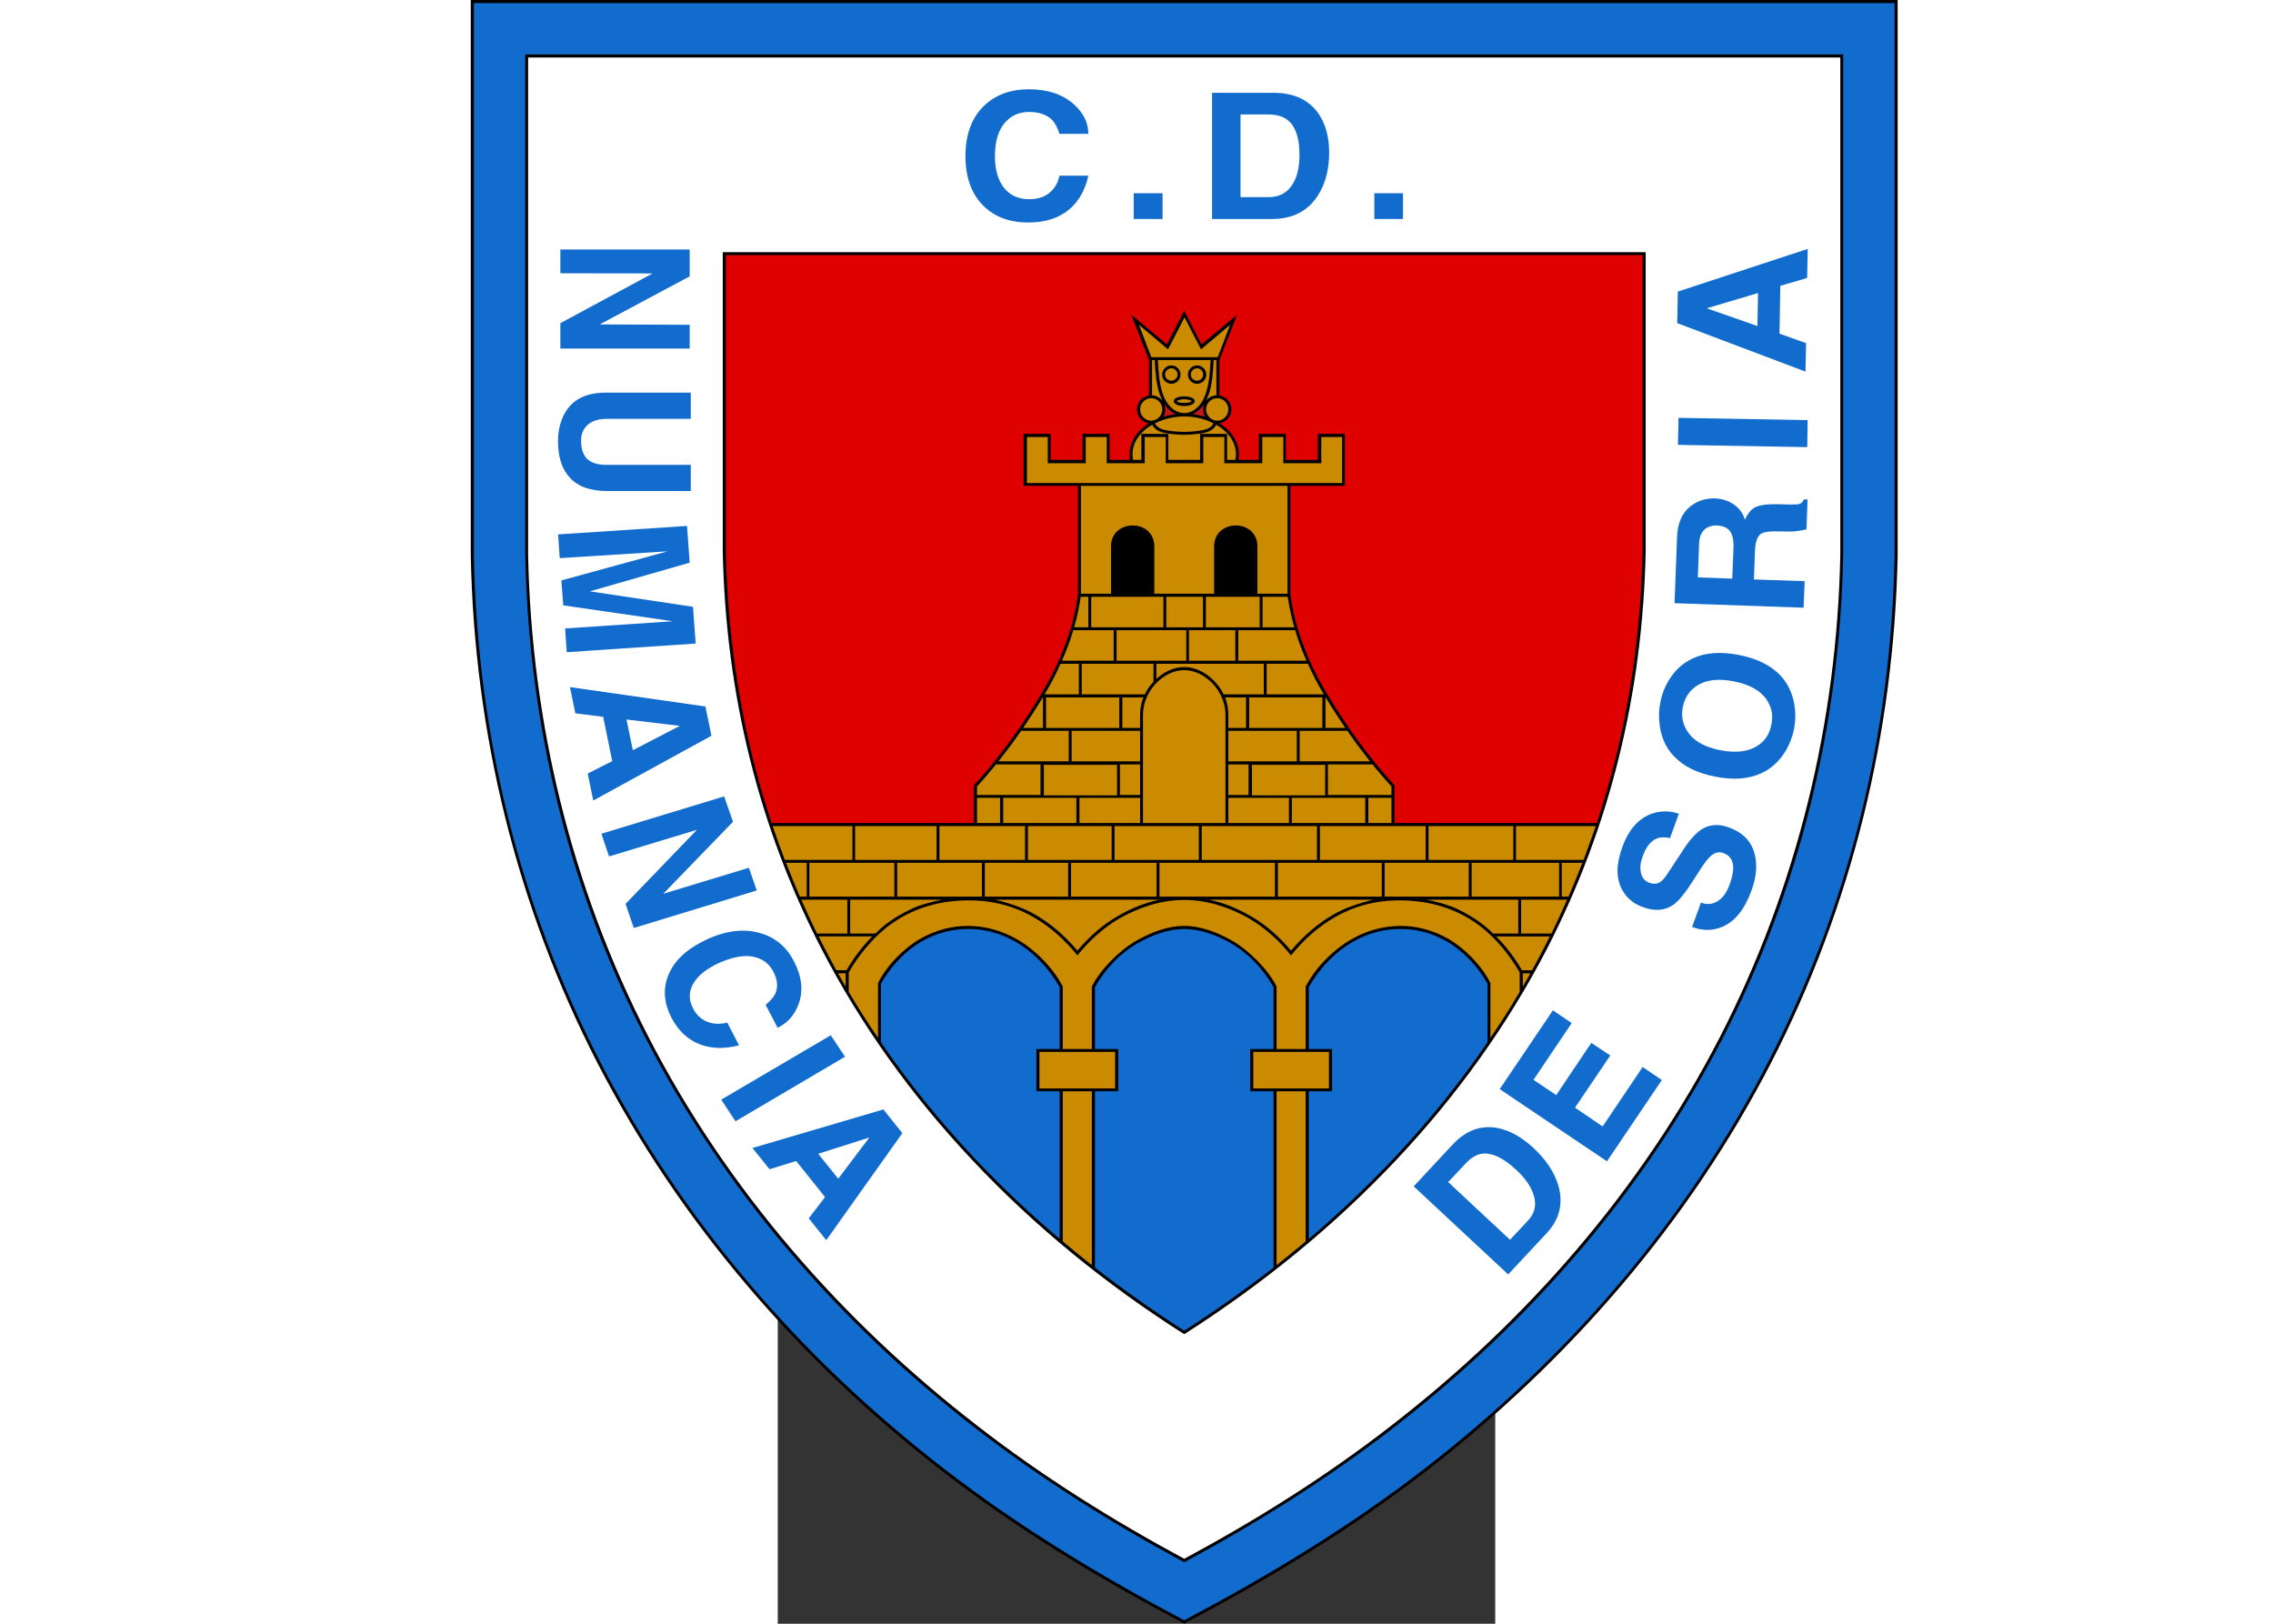 <?xml version="1.0" encoding="UTF-8" standalone="no"?>
<svg
   xmlns:dc="http://purl.org/dc/elements/1.1/"
   xmlns:cc="http://creativecommons.org/ns#"
   xmlns:rdf="http://www.w3.org/1999/02/22-rdf-syntax-ns#"
   xmlns:svg="http://www.w3.org/2000/svg"
   xmlns="http://www.w3.org/2000/svg"
   xml:space="preserve"
   viewBox="0 0 280 633.6"
   height="200"
   width="280"
   y="0px"
   x="0px"
   id="Capa_1"
   version="1.2"><rect x="0" y="0" width="280" height="633.6" fill="#333333" stroke="none"/><defs
     id="defs235" /><path
     id="path3"
     d="m -119.796,0 556.834,0 0,216.86 c -1.368,68.961 -17.783,136.553 -49.407,197.869 -32.267,62.604 -79.099,116.436 -134.702,159.406 -29.29,22.692 -61.075,41.843 -93.825,59.144 l -0.483,0.322 -0.483,-0.322 C 125.388,615.978 93.604,596.826 64.314,574.135 8.711,531.165 -38.121,477.332 -70.389,414.729 -102.012,353.413 -118.428,285.82 -119.796,216.86 l 0,-216.86 z" /><path
     style="fill:#126ccd"
     id="path5"
     d="m -98.552,21.243 0,195.214 c 1.368,68.317 17.703,131.725 46.993,188.615 30.095,58.258 73.708,109.677 128.828,152.325 25.508,19.715 52.948,36.935 81.353,52.223 28.405,-15.289 55.844,-32.509 81.352,-52.223 55.12,-42.648 98.733,-94.066 128.828,-152.325 29.29,-56.89 45.625,-120.299 46.993,-188.615 l 0,-195.214 -514.347,0 0,0 z m -20.036,-20.036 554.42,0 0,215.653 c -1.368,71.375 -18.507,137.76 -49.246,197.386 -31.382,60.833 -76.927,114.586 -134.38,159.004 -29.29,22.611 -60.833,41.682 -93.584,58.983 C 125.871,614.932 94.328,595.861 65.038,573.249 7.584,528.831 -37.96,475.079 -69.343,414.246 -100.081,354.62 -117.221,288.234 -118.589,216.86 l 0,-215.653 z" /><path
     style="fill:#ffffff"
     id="path7"
     d="m -97.426,22.45 0,194.007 c 1.287,65.5 16.898,129.713 46.912,188.052 30.739,59.707 75.478,110.964 128.506,151.922 25.267,19.634 52.545,36.693 80.628,51.821 28.164,-15.128 55.362,-32.187 80.628,-51.821 53.028,-40.958 97.768,-92.216 128.506,-151.922 30.014,-58.339 45.625,-122.552 46.912,-188.052 l 0,-194.007 -512.094,0 z" /><path
     id="path9"
     d="m -21.465,98.412 360.172,0 0,116.517 c -0.563,28.083 -4.104,54.959 -10.461,80.628 -6.437,26.071 -15.852,50.936 -27.842,74.271 -15.691,30.336 -35.567,57.856 -58.741,82.479 -24.623,26.232 -52.787,49.005 -83.042,68.317 -30.256,-19.232 -58.5,-42.084 -83.042,-68.317 -23.175,-24.623 -43.05,-52.143 -58.741,-82.479 -11.99,-23.336 -21.404,-48.2 -27.842,-74.271 -6.357,-25.669 -9.897,-52.545 -10.461,-80.628 l 0,-116.517 z" /><path
     style="fill:#126ccd"
     id="path11"
     d="m 285.036,497.288 -36.854,-34.36 15.208,-16.335 c 5.23,-5.552 11.024,-7.644 17.542,-6.437 4.748,0.966 9.415,3.541 14.001,7.805 4.989,4.667 8.208,9.576 9.737,14.806 1.931,6.92 0.402,13.116 -4.667,18.507 l -14.967,16.013 0,0 z m -23.416,-36.049 24.14,22.531 7.001,-7.483 c 2.736,-2.897 3.46,-6.276 2.173,-10.139 -1.046,-3.219 -3.299,-6.518 -6.84,-9.737 -4.748,-4.426 -9.012,-6.518 -12.714,-6.276 -2.414,0.161 -4.667,1.448 -6.84,3.782 l -6.92,7.323 z" /><polygon
     transform="matrix(1.118,0,0,1.118,-182.891,-124.751)"
     style="fill:#126ccd"
     id="polygon13"
     points="465.488,484.008 472.184,488.544 453.032,516.912 415.592,491.712 434.168,464.208 440.72,468.672 427.4,488.472 435.32,493.8 447.56,475.584 454.184,479.976 441.872,498.192 451.52,504.744 " /><path
     style="fill:#126ccd"
     id="path15"
     d="m 356.813,361.701 3.46,-9.495 c 1.931,0.724 3.701,0.724 5.391,0 2.494,-0.966 4.506,-3.38 5.874,-7.242 1.046,-2.897 1.448,-5.23 1.287,-7.081 -0.241,-2.494 -1.448,-4.184 -3.782,-4.989 -1.609,-0.644 -3.219,-0.322 -4.748,0.966 -1.046,0.805 -2.494,2.655 -4.265,5.391 l -3.058,4.748 c -2.977,4.667 -5.472,7.644 -7.403,9.012 -3.299,2.334 -7.323,2.655 -11.909,0.966 -3.701,-1.287 -6.357,-3.541 -8.127,-6.759 -2.414,-4.426 -2.414,-9.978 0.081,-16.737 2.334,-6.518 5.955,-10.702 10.783,-12.714 3.782,-1.448 7.483,-1.529 11.265,-0.241 l -3.46,9.495 c -2.012,-0.402 -3.621,-0.402 -4.989,0.081 -2.414,0.966 -4.345,3.219 -5.633,7.001 -0.885,2.253 -1.127,4.265 -0.805,6.035 0.322,2.173 1.448,3.621 3.38,4.345 1.69,0.563 3.138,0.483 4.345,-0.402 0.724,-0.483 1.609,-1.448 2.494,-2.816 l 7.001,-10.622 c 2.414,-3.541 4.748,-5.955 6.92,-7.242 3.058,-1.77 6.518,-1.931 10.38,-0.483 4.828,1.77 7.966,4.667 9.495,8.851 1.609,4.587 1.368,9.737 -0.724,15.53 -2.736,7.644 -6.679,12.472 -11.748,14.484 -3.621,1.448 -7.483,1.448 -11.507,-0.081 z" /><path
     style="fill:#126ccd"
     id="path17"
     d="m 365.825,303.04 c -7.081,-1.368 -12.392,-4.023 -16.093,-7.966 -2.977,-3.058 -4.748,-6.92 -5.472,-11.426 -0.483,-3.219 -0.483,-6.437 0.161,-9.495 0.563,-3.138 1.69,-6.035 3.299,-8.69 2.414,-3.943 5.472,-6.759 9.334,-8.53 4.909,-2.334 10.944,-2.736 18.025,-1.368 7.001,1.368 12.392,4.023 16.174,7.966 2.897,3.138 4.748,6.92 5.472,11.426 0.563,3.219 0.483,6.357 -0.081,9.334 -0.644,3.219 -1.77,6.116 -3.38,8.851 -2.414,3.862 -5.472,6.759 -9.334,8.53 -4.989,2.334 -11.024,2.816 -18.105,1.368 l 0,0 z m 2.012,-10.3 c 6.196,1.207 11.185,0.563 14.806,-1.931 2.736,-1.851 4.506,-4.587 5.15,-8.208 0.724,-3.46 0.081,-6.598 -1.77,-9.415 -2.414,-3.701 -6.759,-6.116 -12.955,-7.323 -6.196,-1.207 -11.104,-0.563 -14.726,1.931 -2.736,1.931 -4.426,4.587 -5.15,8.127 -0.644,3.46 -0.081,6.598 1.77,9.415 2.414,3.782 6.679,6.196 12.875,7.403 z" /><path
     style="fill:#126ccd"
     id="path19"
     d="m 400.345,237.137 -50.373,-1.77 0.966,-25.508 c 0.161,-5.874 2.092,-10.058 5.794,-12.714 2.655,-1.851 5.633,-2.736 8.851,-2.655 2.897,0.081 5.391,0.885 7.483,2.334 2.173,1.448 3.621,3.46 4.345,5.955 1.127,-2.334 2.334,-3.862 3.701,-4.667 1.851,-1.046 4.909,-1.448 9.254,-1.368 3.541,0.161 5.874,0.161 7.242,0.081 1.368,0 2.334,-0.724 2.816,-1.931 l 1.448,0 -0.402,11.668 c -1.368,0.322 -2.736,0.563 -4.184,0.724 -1.448,0.161 -3.541,0.161 -6.116,0.081 -3.782,-0.161 -6.276,0.161 -7.403,0.885 -1.529,0.966 -2.334,3.38 -2.414,7.001 l -0.402,10.863 19.795,0.644 -0.402,10.38 0,0 z m -27.842,-11.346 0.483,-12.312 c 0.081,-2.816 -0.402,-4.909 -1.448,-6.276 -0.966,-1.368 -2.736,-2.012 -5.15,-2.173 -1.77,0 -3.219,0.402 -4.345,1.287 -1.609,1.207 -2.414,3.219 -2.494,5.955 l -0.483,13.036 13.438,0.483 z" /><polygon
     transform="matrix(1.118,0,0,1.118,-182.891,-124.751)"
     style="fill:#126ccd"
     id="polygon21"
     points="478.016,257.424 523.088,258.216 522.944,267.648 477.8,266.856 " /><path
     style="fill:#126ccd"
     id="path23"
     d="m 390.931,130.196 10.38,3.701 -0.241,11.104 -50.051,-18.91 0.241,-12.312 50.694,-16.657 -0.241,11.346 -10.461,3.058 -0.322,18.668 0,0 z m -8.61,-2.977 0.241,-12.875 -20.036,5.955 19.795,6.92 z" /><path
     style="fill:#126ccd"
     id="path25"
     d="m 121.204,52.223 -11.265,0 c -0.724,-2.334 -1.69,-4.104 -2.736,-5.311 -2.092,-2.092 -5.069,-3.219 -9.093,-3.219 -3.541,0 -6.437,1.127 -8.69,3.38 -3.138,2.977 -4.667,7.644 -4.667,13.921 0,4.828 1.046,8.69 3.058,11.668 2.414,3.38 5.794,5.069 10.3,5.069 3.058,0 5.713,-0.724 7.725,-2.334 2.092,-1.609 3.46,-3.862 4.104,-6.84 l 11.265,0 c -1.207,5.552 -3.701,9.978 -7.403,13.116 -4.104,3.46 -9.415,5.15 -16.013,5.15 -7.323,0 -13.197,-2.173 -17.622,-6.598 -4.587,-4.587 -6.92,-11.104 -6.92,-19.312 0,-8.369 2.414,-14.886 7.162,-19.554 4.506,-4.345 10.38,-6.518 17.542,-6.518 7.403,0 13.277,1.931 17.703,5.955 3.701,3.38 5.552,7.162 5.552,11.426 z" /><rect
     style="fill:#126ccd"
     id="rect27"
     height="10.058"
     width="11.265"
     y="75.398"
     x="138.907" /><path
     style="fill:#126ccd"
     id="path29"
     d="m 169.485,85.456 0,-49.246 23.818,0 c 8.127,0 14.001,2.736 17.783,8.208 2.736,4.023 4.104,9.093 4.104,15.208 0,6.679 -1.529,12.231 -4.506,16.818 -3.943,6.035 -9.897,9.012 -17.864,9.012 l -23.336,0 0,0 z m 11.104,-40.797 0,32.267 10.944,0 c 4.184,0 7.403,-1.69 9.495,-5.23 1.77,-2.897 2.575,-6.679 2.575,-11.346 0,-6.357 -1.448,-10.783 -4.345,-13.277 -1.851,-1.609 -4.506,-2.414 -7.886,-2.414 l -10.783,0 z" /><rect
     style="fill:#126ccd"
     id="rect31"
     height="10.058"
     width="11.185"
     y="75.398"
     x="232.812" /><polygon
     transform="matrix(1.118,0,0,1.118,-182.891,-124.751)"
     style="fill:#126ccd"
     id="polygon33"
     points="87.704,198.672 132.848,198.672 132.848,208.032 101.456,224.808 132.848,224.952 132.848,233.232 87.704,233.232 87.704,224.376 119.888,207.024 87.704,206.952 " /><path
     style="fill:#126ccd"
     id="path35"
     d="m -33.937,191.593 -32.75,0 c -6.518,0 -11.346,-1.77 -14.484,-5.23 -3.058,-3.299 -4.587,-8.047 -4.587,-14.323 0,-2.736 0.402,-5.23 1.207,-7.564 1.046,-3.138 2.736,-5.633 4.989,-7.564 3.058,-2.414 7.081,-3.701 12.231,-3.701 l 33.394,0 0,10.219 -32.75,0 c -3.299,0 -5.794,0.805 -7.483,2.334 -1.77,1.609 -2.575,3.621 -2.575,6.116 0,3.299 0.805,5.713 2.414,7.242 1.69,1.529 4.104,2.253 7.242,2.253 l 33.153,0 0,10.219 z" /><polygon
     transform="matrix(1.118,0,0,1.118,-182.891,-124.751)"
     style="fill:#126ccd"
     id="polygon37"
     points="88.712,322.872 88.064,314.16 125.144,304.008 87.488,306.384 86.912,298.104 131.912,295.152 132.848,307.968 98,317.976 134,323.376 134.936,336.192 89.936,339.216 89.36,330.936 126.944,328.416 " /><path
     style="fill:#126ccd"
     id="path39"
     d="m -68.136,279.705 -10.863,-1.368 -2.092,-10.219 52.867,7.564 2.334,11.426 -46.108,25.267 -2.173,-10.541 9.576,-4.828 -3.541,-17.3 0,0 z m 9.093,1.046 2.494,11.99 18.347,-9.495 -20.841,-2.494 z" /><polygon
     transform="matrix(1.118,0,0,1.118,-182.891,-124.751)"
     style="fill:#126ccd"
     id="polygon41"
     points="102.032,402.576 144.872,389.544 147.968,398.4 123.632,423.528 153.512,414.456 156.248,422.376 113.336,435.48 110.456,427.056 135.368,401.208 104.696,410.496 " /><path
     style="fill:#126ccd"
     id="path43"
     d="m -0.06,401.049 -4.667,-8.932 c 1.931,-1.609 3.138,-3.058 3.782,-4.426 1.127,-2.575 0.885,-5.391 -0.805,-8.61 -1.448,-2.736 -3.621,-4.587 -6.679,-5.472 -3.943,-1.207 -8.851,-0.402 -14.726,2.253 -4.345,2.012 -7.564,4.426 -9.415,7.323 -2.173,3.299 -2.334,6.759 -0.483,10.3 1.287,2.494 3.058,4.184 5.391,5.15 2.253,0.966 4.909,1.127 7.966,0.402 l 4.587,8.851 c -5.633,1.448 -10.622,1.368 -15.128,-0.322 -4.828,-1.77 -8.53,-5.311 -11.265,-10.461 -2.977,-5.874 -3.38,-11.426 -1.127,-16.737 2.334,-5.713 7.323,-10.219 14.886,-13.76 7.644,-3.541 14.645,-4.345 20.922,-2.494 5.874,1.69 10.3,5.391 13.197,11.104 3.058,5.874 3.621,11.426 1.77,16.576 -1.609,4.345 -4.345,7.403 -8.208,9.254 z" /><polygon
     transform="matrix(1.118,0,0,1.118,-182.891,-124.751)"
     style="fill:#126ccd"
     id="polygon45"
     points="187.064,480.408 148.832,502.944 143.864,495.384 182.096,472.92 " /><path
     style="fill:#126ccd"
     id="path47"
     d="m 7.182,453.031 -10.38,3.219 -6.679,-8.288 51.097,-15.047 7.403,9.254 -29.692,41.763 -6.84,-8.53 6.357,-8.288 -11.265,-14.082 0,0 z m 8.61,-2.816 7.805,9.737 12.151,-16.093 -19.956,6.357 z" /><path
     style="fill:#126ccd"
     id="path49"
     d="m 207.224,483.448 c 11.829,-10.058 23.014,-20.68 33.635,-31.946 13.116,-14.001 25.267,-28.888 36.13,-44.82 l 0,-22.853 c -4.345,-7.483 -9.897,-13.036 -16.093,-16.576 -5.713,-3.219 -11.909,-4.828 -18.186,-4.748 -6.196,0 -12.472,1.69 -18.266,4.989 -6.598,3.782 -12.633,9.737 -17.22,17.703 l 0,24.14 9.093,0 0,16.496 -9.093,0 0,57.615 z" /><path
     style="fill:#126ccd"
     id="path51"
     d="m 123.779,494.633 c 11.185,8.69 22.853,16.898 34.842,24.623 11.99,-7.725 23.657,-15.933 34.842,-24.623 l 0,-68.8 -9.093,0 0,-16.496 9.093,0 0,-24.14 c -4.426,-7.725 -10.219,-13.438 -16.657,-17.14 -5.713,-3.219 -11.99,-5.552 -18.186,-5.552 -6.196,0 -12.472,2.334 -18.186,5.552 -6.437,3.701 -12.231,9.415 -16.657,17.14 l 0,24.14 9.093,0 0,16.496 -9.093,0 0,68.8 z" /><path
     style="fill:#ca8b00"
     id="path53"
     d="m 84.833,351.079 c 4.909,1.127 10.863,3.058 15.45,5.713 6.035,3.46 11.668,8.208 16.657,14.162 4.748,-5.713 10.139,-10.3 15.933,-13.599 5.15,-2.977 10.541,-5.15 16.093,-6.276 l -64.132,0 z" /><path
     style="fill:#ca8b00"
     id="path55"
     d="m 15.953,365.402 c 0.644,1.287 1.287,2.575 1.931,3.862 1.609,3.138 3.299,6.276 4.989,9.334 l 3.943,0 c 2.977,-5.069 6.357,-9.495 10.058,-13.197 l -20.922,0 z" /><path
     style="fill:#ca8b00"
     id="path57"
     d="m 23.517,379.806 c 0.966,1.77 2.012,3.46 2.977,5.23 l 0,-5.23 -2.977,0 z" /><path
     style="fill:#ca8b00"
     id="path59"
     d="m 294.37,378.599 c 1.69,-3.058 3.38,-6.196 4.989,-9.334 0.644,-1.287 1.287,-2.575 1.931,-3.862 l -20.922,0 c 3.701,3.701 7.081,8.127 10.058,13.197 l 3.943,0 z" /><path
     style="fill:#ca8b00"
     id="path61"
     d="m 290.749,385.036 c 0.966,-1.77 2.012,-3.46 2.977,-5.23 l -2.977,0 0,5.23 z" /><path
     style="fill:#ca8b00"
     id="path63"
     d="m 27.701,387.048 c 3.621,6.116 7.403,12.07 11.426,17.944 l 0,-21.404 c 3.38,-6.84 10.058,-13.599 16.657,-17.381 5.874,-3.299 12.312,-4.989 18.749,-4.909 6.437,0.081 12.875,1.77 18.829,5.23 7.081,4.023 14.162,11.185 17.864,18.427 l 0,24.382 11.346,0 0,-24.382 c 3.38,-6.759 10.783,-14.082 17.3,-17.864 5.955,-3.38 12.392,-5.794 18.749,-5.794 6.357,0 12.794,2.414 18.749,5.794 6.518,3.782 13.921,11.104 17.3,17.864 l 0,24.382 11.346,0 0,-24.382 c 3.701,-7.242 10.783,-14.404 17.864,-18.427 5.955,-3.46 12.392,-5.15 18.829,-5.23 6.437,-0.081 12.875,1.609 18.749,4.909 6.598,3.782 13.277,10.541 16.657,17.381 l 0,21.404 c 4.023,-5.874 7.805,-11.829 11.426,-17.944 l 0,-7.644 c -4.104,-7.001 -9.012,-12.794 -14.404,-17.22 -8.53,-6.84 -18.347,-10.058 -28.244,-10.702 -9.978,-0.724 -20.197,1.046 -29.371,6.357 -6.759,3.862 -12.312,8.932 -17.22,14.967 -4.667,-5.794 -10.058,-10.702 -16.496,-14.484 -7.966,-4.506 -16.576,-7.162 -25.186,-7.162 -8.61,0 -17.22,2.655 -25.186,7.162 -6.437,3.782 -11.829,8.69 -16.496,14.484 -4.909,-6.035 -10.461,-11.104 -17.22,-14.967 -9.173,-5.311 -19.393,-7.081 -29.371,-6.357 -9.897,0.644 -19.715,3.862 -28.244,10.702 -5.391,4.426 -10.3,10.219 -14.404,17.22 l 0,7.644 z" /><path
     style="fill:#ca8b00"
     id="path65"
     d="m 308.049,351.079 c -1.931,4.426 -4.023,8.851 -6.116,13.197 l -11.829,0 0,-13.197 17.944,0 z" /><path
     style="fill:#ca8b00"
     id="path67"
     d="m 28.264,364.276 9.817,0 c 1.046,-1.046 2.173,-2.012 3.299,-2.977 3.38,-2.736 7.242,-4.989 11.185,-6.84 3.38,-1.529 8.127,-2.736 11.507,-3.38 l -35.808,0 0,13.197 z" /><path
     style="fill:#ca8b00"
     id="path69"
     d="m 9.194,351.079 c 1.931,4.426 4.023,8.851 6.116,13.197 l 11.829,0 0,-13.197 -17.944,0 z" /><rect
     style="fill:#ca8b00"
     id="rect71"
     height="14.243"
     width="29.532"
     y="410.464"
     x="102.133" /><rect
     style="fill:#ca8b00"
     id="rect73"
     height="14.243"
     width="29.532"
     y="410.464"
     x="185.578" /><path
     style="fill:#ca8b00"
     id="path75"
     d="m 194.671,493.667 c 3.782,-2.977 7.644,-6.116 11.346,-9.254 l 0,-58.58 -11.346,0 0,67.834 z" /><path
     style="fill:#ca8b00"
     id="path77"
     d="m 111.226,484.413 c 3.701,3.138 7.564,6.276 11.346,9.254 l 0,-67.834 -11.346,0 0,58.58 z" /><path
     style="fill:#126ccd"
     id="path79"
     d="m 40.254,406.682 c 10.863,15.933 23.014,30.819 36.13,44.82 10.622,11.265 21.807,21.887 33.635,31.946 l 0,-57.615 -9.093,0 0,-16.496 9.093,0 0,-24.14 c -4.587,-7.966 -10.622,-13.921 -17.22,-17.703 -5.794,-3.299 -12.07,-4.989 -18.266,-4.989 -6.276,-0.081 -12.472,1.529 -18.186,4.748 -6.196,3.541 -11.748,9.093 -16.093,16.576 l 0,22.853 z" /><polygon
     transform="matrix(1.118,0,0,1.118,-182.891,-124.751)"
     style="fill:#ca8b00"
     id="polygon81"
     points="312.128,273.264 312.128,264.12 319.472,264.12 319.472,273.264 332.72,273.264 332.72,264.12 340.064,264.12 340.064,273.264 353.312,273.264 353.312,264.12 360.584,264.12 360.584,280.176 250.568,280.176 250.568,264.12 257.84,264.12 257.84,273.264 271.088,273.264 271.088,264.12 278.432,264.12 278.432,273.264 291.68,273.264 291.68,264.12 299.024,264.12 299.024,273.264 " /><path
     style="fill:#ca8b00"
     id="path83"
     d="m 142.528,321.145 32.187,0 0,-42.084 c 0,-5.311 -2.494,-10.38 -6.518,-13.76 -6.116,-5.069 -13.036,-5.069 -19.151,0 -4.023,3.38 -6.518,8.449 -6.518,13.76 l 0,42.084 z" /><rect
     style="fill:#ca8b00"
     id="rect85"
     height="9.817"
     width="9.012"
     y="311.328"
     x="77.752" /><rect
     style="fill:#ca8b00"
     id="rect87"
     height="9.817"
     width="28.566"
     y="311.328"
     x="87.971" /><rect
     style="fill:#ca8b00"
     id="rect89"
     height="9.817"
     width="23.657"
     y="311.328"
     x="117.744" /><rect
     style="fill:#ca8b00"
     id="rect91"
     height="11.909"
     width="7.886"
     y="298.293"
     x="133.516" /><polygon
     transform="matrix(1.118,0,0,1.118,-182.891,-124.751)"
     style="fill:#ca8b00"
     id="polygon93"
     points="282.032,378.528 266.264,378.528 266.264,378.528 265.256,378.528 265.256,378.528 256.472,378.528 256.472,389.184 282.032,389.184 " /><path
     style="fill:#ca8b00"
     id="path95"
     d="m 102.536,298.293 -17.381,0 c -2.414,2.977 -4.909,5.874 -7.403,8.61 l 0,3.299 24.784,0 0,-11.909 z" /><rect
     style="fill:#ca8b00"
     id="rect97"
     height="11.909"
     width="26.715"
     y="285.176"
     x="114.686" /><path
     style="fill:#ca8b00"
     id="path99"
     d="m 113.56,285.176 -18.588,0 c -1.207,1.69 -2.414,3.38 -3.541,4.989 -1.77,2.334 -3.541,4.667 -5.311,6.92 l 27.439,0 0,-11.909 z" /><path
     style="fill:#ca8b00"
     id="path101"
     d="m 141.401,284.05 0,-4.989 c 0,-2.414 0.402,-4.748 1.287,-6.92 l -8.208,0 0,11.909 6.92,0 z" /><rect
     style="fill:#ca8b00"
     id="rect103"
     height="11.909"
     width="28.566"
     y="272.141"
     x="104.708" /><path
     style="fill:#ca8b00"
     id="path105"
     d="m 103.501,272.141 -0.081,0 c -2.414,4.023 -4.989,7.966 -7.644,11.909 l 7.725,0 0,-11.909 z" /><path
     style="fill:#ca8b00"
     id="path107"
     d="m 174.554,272.141 c 0.885,2.173 1.287,4.506 1.287,6.92 l 0,0 0,4.989 6.92,0 0,-11.909 -8.208,0 z" /><rect
     style="fill:#ca8b00"
     id="rect109"
     height="11.909"
     width="28.566"
     y="272.141"
     x="183.969" /><path
     style="fill:#ca8b00"
     id="path111"
     d="m 213.742,284.05 7.725,0 c -2.655,-3.943 -5.23,-7.886 -7.644,-11.909 l -0.081,0 0,11.909 z" /><rect
     style="fill:#ca8b00"
     id="rect113"
     height="11.909"
     width="26.715"
     y="285.176"
     x="175.841" /><path
     style="fill:#ca8b00"
     id="path115"
     d="m 203.683,297.085 27.439,0 c -1.77,-2.253 -3.541,-4.587 -5.311,-6.92 -1.127,-1.609 -2.334,-3.299 -3.541,-4.989 l -18.588,0 0,11.909 z" /><rect
     style="fill:#ca8b00"
     id="rect117"
     height="11.909"
     width="7.886"
     y="298.293"
     x="175.841" /><polygon
     transform="matrix(1.118,0,0,1.118,-182.891,-124.751)"
     style="fill:#ca8b00"
     id="polygon119"
     points="329.12,389.184 354.68,389.184 354.68,378.528 345.896,378.528 345.896,378.528 344.888,378.528 344.888,378.528 329.12,378.528 " /><path
     style="fill:#ca8b00"
     id="path121"
     d="m 214.707,310.202 24.784,0 0,-3.299 c -2.494,-2.736 -4.989,-5.633 -7.403,-8.61 l -17.381,0 0,11.909 z" /><rect
     style="fill:#ca8b00"
     id="rect123"
     height="9.817"
     width="23.657"
     y="311.328"
     x="175.841" /><rect
     style="fill:#ca8b00"
     id="rect125"
     height="9.817"
     width="28.646"
     y="311.328"
     x="200.625" /><rect
     style="fill:#ca8b00"
     id="rect127"
     height="9.817"
     width="9.012"
     y="311.328"
     x="230.479" /><path
     style="fill:#ca8b00"
     id="path129"
     d="m 148.322,140.496 c 0.241,4.506 0.563,9.334 1.931,13.197 3.46,9.978 13.277,9.978 16.737,0 1.368,-3.862 1.69,-8.69 1.931,-13.197 l -20.6,0 z" /><path
     style="fill:#ca8b00"
     id="path131"
     d="m 138.666,179.442 3.219,0 0,-10.139 10.541,0 0,10.139 12.392,0 0,-10.139 10.541,0 0,10.139 3.219,0 c 0.161,-0.724 0.241,-1.448 0.241,-2.253 0,-3.943 -2.253,-7.644 -5.874,-10.3 -0.563,-0.402 -1.207,-0.805 -1.851,-1.127 -0.966,1.931 -2.977,2.816 -5.069,3.219 -5.069,0.885 -9.817,0.885 -14.806,0 -2.092,-0.402 -4.104,-1.287 -5.069,-3.219 -0.644,0.322 -1.287,0.724 -1.851,1.127 -3.621,2.655 -5.874,6.357 -5.874,10.3 0,0.805 0.081,1.529 0.241,2.253 z" /><path
     style="fill:#ca8b00"
     id="path133"
     d="m 147.195,165.199 c 0.805,1.609 2.494,2.334 4.184,2.655 4.909,0.885 9.576,0.885 14.484,0 1.69,-0.322 3.38,-1.046 4.184,-2.655 -6.92,-3.621 -15.933,-3.541 -22.853,0 z" /><path
     style="fill:#ca8b00"
     id="path135"
     d="m 170.128,140.496 c -0.241,4.587 -0.563,9.576 -2.012,13.599 -0.322,0.805 -0.644,1.609 -1.046,2.334 0.966,-1.287 2.494,-2.092 4.104,-2.173 l 0,-13.76 -1.046,0 z" /><path
     style="fill:#ca8b00"
     id="path137"
     d="m 146.069,140.496 0,13.76 c 1.609,0.081 3.138,0.885 4.104,2.173 -0.402,-0.724 -0.724,-1.529 -1.046,-2.334 -1.448,-4.023 -1.77,-9.012 -2.012,-13.599 l -1.046,0 z" /><polygon
     transform="matrix(1.118,0,0,1.118,-182.891,-124.751)"
     style="fill:#ca8b00"
     id="polygon139"
     points="299.816,233.52 289.664,224.952 293.984,236.256 317.168,236.256 321.488,224.952 311.336,233.52 305.576,222.36 " /><path
     style="fill:#ca8b00"
     id="path141"
     d="m 150.092,159.728 c 0,-2.334 -1.931,-4.345 -4.345,-4.345 -2.414,0 -4.345,2.012 -4.345,4.345 0,2.414 1.931,4.426 4.345,4.426 2.334,0 4.345,-2.012 4.345,-4.426 z" /><path
     style="fill:#c51718"
     id="path143"
     d="m 150.494,162.625 c 1.529,-0.483 3.138,-0.805 4.828,-1.046 -1.931,-0.885 -3.38,-2.253 -4.506,-3.943 0.241,0.644 0.402,1.368 0.402,2.092 0,1.046 -0.241,2.012 -0.724,2.897 z" /><path
     style="fill:#c51718"
     id="path145"
     d="m 166.427,157.636 c -1.127,1.69 -2.575,3.058 -4.506,3.943 1.69,0.241 3.299,0.563 4.828,1.046 -0.483,-0.885 -0.724,-1.851 -0.724,-2.897 0,-0.724 0.081,-1.448 0.402,-2.092 z" /><path
     style="fill:#ca8b00"
     id="path147"
     d="m 171.496,164.153 c 2.414,0 4.345,-2.012 4.345,-4.426 0,-2.334 -1.931,-4.345 -4.345,-4.345 -2.414,0 -4.345,2.012 -4.345,4.345 0,2.414 2.012,4.426 4.345,4.426 z" /><path
     style="fill:#ca8b00"
     id="path149"
     d="m 198.936,231.666 0,-42.084 -80.628,0 0,42.084 11.748,0 0,-18.427 c 0,-10.944 16.898,-10.944 16.898,0 l 0,18.427 23.336,0 0,-18.427 c 0,-10.944 16.898,-10.944 16.898,0 l 0,18.427 11.748,0 z" /><path
     id="path151"
     d="m 158.621,154.658 c 0.966,0 1.931,0.161 2.655,0.402 0.885,0.322 1.448,0.805 1.448,1.448 0,0.644 -0.563,1.127 -1.448,1.529 -0.724,0.241 -1.69,0.402 -2.655,0.402 -0.966,0 -1.931,-0.161 -2.655,-0.402 -0.885,-0.402 -1.448,-0.885 -1.448,-1.529 0,-0.644 0.563,-1.127 1.448,-1.448 0.724,-0.241 1.69,-0.402 2.655,-0.402 z" /><path
     id="path153"
     d="m 153.632,142.588 c 1.931,0 3.541,1.609 3.541,3.541 0,2.012 -1.609,3.621 -3.541,3.621 -2.012,0 -3.621,-1.609 -3.621,-3.621 0,-1.931 1.609,-3.541 3.621,-3.541 z" /><path
     id="path155"
     d="m 163.61,142.588 c 2.012,0 3.621,1.609 3.621,3.541 0,2.012 -1.609,3.621 -3.621,3.621 -1.931,0 -3.541,-1.609 -3.541,-3.621 0,-1.931 1.609,-3.541 3.541,-3.541 z" /><path
     style="fill:#df0000;fill-opacity:1"
     id="path157"
     d="m -20.258,99.538 0,115.39 c 0.563,27.922 4.104,54.798 10.38,80.387 2.173,8.771 4.667,17.461 7.483,25.83 l 78.938,0 0,-14.726 c 4.989,-5.311 9.576,-11.104 13.921,-16.979 4.506,-6.116 8.771,-12.553 12.633,-19.151 3.782,-6.196 6.92,-12.714 9.334,-19.393 2.334,-6.276 3.943,-12.714 4.748,-19.151 l 0,-42.165 -21.243,0 0,-20.278 10.541,0 0,10.139 12.472,0 0,-10.139 10.541,0 0,10.139 7.966,0 c -0.081,-0.724 -0.161,-1.448 -0.161,-2.253 0,-4.345 2.414,-8.369 6.357,-11.185 0.322,-0.322 0.724,-0.563 1.127,-0.805 -2.655,-0.483 -4.587,-2.736 -4.587,-5.472 0,-2.736 2.012,-4.989 4.667,-5.391 l 0,-13.921 -6.92,-17.622 13.921,11.587 6.759,-13.116 6.759,13.116 13.921,-11.587 -6.92,17.622 0,13.921 c 2.655,0.402 4.667,2.655 4.667,5.391 0,2.736 -2.012,4.989 -4.587,5.472 0.402,0.241 0.805,0.483 1.127,0.805 3.943,2.816 6.357,6.84 6.357,11.185 0,0.805 -0.081,1.529 -0.161,2.253 l 7.966,0 0,-10.139 10.541,0 0,10.139 12.472,0 0,-10.139 10.541,0 0,20.278 -21.243,0 0,42.165 c 0.805,6.437 2.414,12.875 4.748,19.151 2.414,6.679 5.552,13.197 9.334,19.393 3.862,6.598 8.127,13.036 12.633,19.151 4.345,5.874 8.932,11.668 13.921,16.979 l 0,14.726 78.938,0 c 2.816,-8.369 5.311,-17.059 7.483,-25.83 6.276,-25.589 9.817,-52.465 10.38,-80.387 l 0,-115.39 -357.758,0 z" /><path
     style="fill:#ca8b00"
     id="path159"
     d="m 158.621,155.785 c -0.885,0 -1.69,0.161 -2.253,0.322 -0.402,0.161 -0.644,0.322 -0.644,0.402 0,0.081 0.241,0.241 0.644,0.402 0.563,0.241 1.368,0.322 2.253,0.322 0.885,0 1.69,-0.081 2.253,-0.322 0.402,-0.161 0.644,-0.322 0.644,-0.402 0,-0.081 -0.241,-0.241 -0.644,-0.402 -0.563,-0.161 -1.368,-0.322 -2.253,-0.322 z" /><path
     style="fill:#ca8b00"
     id="path161"
     d="m 153.632,143.715 c -1.368,0 -2.494,1.127 -2.494,2.414 0,1.368 1.127,2.414 2.494,2.414 1.287,0 2.414,-1.046 2.414,-2.414 0,-1.287 -1.127,-2.414 -2.414,-2.414 z" /><path
     style="fill:#ca8b00"
     id="path163"
     d="m 163.61,143.715 c -1.287,0 -2.414,1.127 -2.414,2.414 0,1.368 1.127,2.414 2.414,2.414 1.368,0 2.414,-1.046 2.414,-2.414 0,-1.287 -1.046,-2.414 -2.414,-2.414 z" /><path
     style="fill:#ca8b00"
     id="path165"
     d="m 189.199,244.782 12.392,0 c -1.127,-3.943 -2.012,-7.966 -2.575,-11.909 l -9.817,0 0,11.909 z" /><rect
     style="fill:#ca8b00"
     id="rect167"
     height="11.909"
     width="21.002"
     y="232.873"
     x="167.07" /><rect
     style="fill:#ca8b00"
     id="rect169"
     height="11.909"
     width="14.323"
     y="232.873"
     x="151.621" /><rect
     style="fill:#ca8b00"
     id="rect171"
     height="11.909"
     width="28.164"
     y="232.873"
     x="122.331" /><path
     style="fill:#ca8b00"
     id="path173"
     d="m 118.227,232.873 c -0.563,3.943 -1.448,7.966 -2.575,11.909 l 5.552,0 0,-11.909 -2.977,0 z" /><path
     style="fill:#ca8b00"
     id="path175"
     d="m 131.102,245.908 -15.772,0 c -0.563,1.851 -1.127,3.621 -1.77,5.391 -0.805,2.173 -1.69,4.345 -2.655,6.518 l 20.197,0 0,-11.909 z" /><rect
     style="fill:#ca8b00"
     id="rect177"
     height="11.909"
     width="27.198"
     y="245.908"
     x="132.228" /><rect
     style="fill:#ca8b00"
     id="rect179"
     height="11.909"
     width="18.105"
     y="245.908"
     x="160.472" /><path
     style="fill:#ca8b00"
     id="path181"
     d="m 206.339,257.817 c -0.966,-2.173 -1.851,-4.345 -2.655,-6.518 -0.644,-1.77 -1.207,-3.541 -1.77,-5.391 l -22.209,0 0,11.909 26.635,0 z" /><path
     style="fill:#ca8b00"
     id="path183"
     d="m 117.503,259.024 -7.162,0 c -1.77,4.023 -3.862,8.047 -6.196,11.909 l 0,0 13.358,0 0,-11.909 z" /><path
     style="fill:#ca8b00"
     id="path185"
     d="m 146.632,259.024 -28.003,0 0,11.909 24.623,0 c 0.885,-1.851 2.012,-3.46 3.38,-4.909 l 0,-7.001 z" /><path
     style="fill:#ca8b00"
     id="path187"
     d="m 190.808,270.934 22.289,0 0,0 c -2.334,-3.862 -4.426,-7.886 -6.196,-11.909 l -16.093,0 0,11.909 z" /><path
     style="fill:#ca8b00"
     id="path189"
     d="m 148.402,264.335 c 6.518,-5.391 13.921,-5.391 20.439,0 2.173,1.931 3.862,3.943 5.15,6.598 l 15.691,0 0,-11.909 -41.923,0 0,5.955 c 0.241,-0.241 0.402,-0.402 0.644,-0.644 z" /><path
     style="fill:#ca8b00"
     id="path191"
     d="m 305.957,349.872 2.655,0 c 1.851,-4.345 3.701,-8.771 5.391,-13.197 l -8.047,0 0,13.197 z" /><rect
     style="fill:#ca8b00"
     id="rect193"
     height="13.197"
     width="34.118"
     y="336.675"
     x="270.793" /><rect
     style="fill:#ca8b00"
     id="rect195"
     height="13.197"
     width="32.831"
     y="336.675"
     x="236.836" /><rect
     style="fill:#ca8b00"
     id="rect197"
     height="13.197"
     width="40.556"
     y="336.675"
     x="195.154" /><rect
     style="fill:#ca8b00"
     id="rect199"
     height="13.197"
     width="45.062"
     y="336.675"
     x="148.965" /><rect
     style="fill:#ca8b00"
     id="rect201"
     height="13.197"
     width="33.394"
     y="336.675"
     x="114.445" /><rect
     style="fill:#ca8b00"
     id="rect203"
     height="13.197"
     width="32.509"
     y="336.675"
     x="80.809" /><rect
     style="fill:#ca8b00"
     id="rect205"
     height="13.197"
     width="33.072"
     y="336.675"
     x="46.611" /><rect
     style="fill:#ca8b00"
     id="rect207"
     height="13.197"
     width="33.153"
     y="336.675"
     x="12.332" /><path
     style="fill:#ca8b00"
     id="path209"
     d="m 3.239,336.675 c 1.69,4.426 3.541,8.851 5.391,13.197 l 2.655,0 0,-13.197 -8.047,0 z" /><path
     style="fill:#ca8b00"
     id="path211"
     d="m 29.149,322.352 -31.141,0 c 1.529,4.426 3.058,8.771 4.748,13.197 l 26.393,0 0,-13.197 z" /><rect
     style="fill:#ca8b00"
     id="rect213"
     height="13.197"
     width="31.785"
     y="322.352"
     x="30.196" /><rect
     style="fill:#ca8b00"
     id="rect215"
     height="13.197"
     width="33.394"
     y="322.352"
     x="63.107" /><rect
     style="fill:#ca8b00"
     id="rect217"
     height="13.197"
     width="32.67"
     y="322.352"
     x="97.627" /><rect
     style="fill:#ca8b00"
     id="rect219"
     height="13.197"
     width="32.911"
     y="322.352"
     x="131.423" /><rect
     style="fill:#ca8b00"
     id="rect221"
     height="13.197"
     width="44.981"
     y="322.352"
     x="165.461" /><rect
     style="fill:#ca8b00"
     id="rect223"
     height="13.197"
     width="41.28"
     y="322.352"
     x="211.569" /><rect
     style="fill:#ca8b00"
     id="rect225"
     height="13.197"
     width="33.072"
     y="322.352"
     x="253.975" /><path
     style="fill:#ca8b00"
     id="path227"
     d="m 314.487,335.549 c 1.609,-4.426 3.219,-8.771 4.748,-13.197 l -31.141,0 0,13.197 26.393,0 z" /><path
     style="fill:#ca8b00"
     id="path229"
     d="m 232.41,351.079 c -4.909,1.127 -10.863,3.058 -15.45,5.713 -6.035,3.46 -11.668,8.208 -16.657,14.162 -4.748,-5.713 -10.139,-10.3 -15.933,-13.599 -5.15,-2.977 -10.541,-5.15 -16.093,-6.276 l 64.132,0 z" /><path
     style="fill:#ca8b00"
     id="path231"
     d="m 288.979,364.276 -9.817,0 c -1.046,-1.046 -2.173,-2.012 -3.299,-2.977 -3.38,-2.736 -7.242,-4.989 -11.185,-6.84 -3.38,-1.529 -8.127,-2.736 -11.507,-3.38 l 35.808,0 0,13.197 z" /></svg>